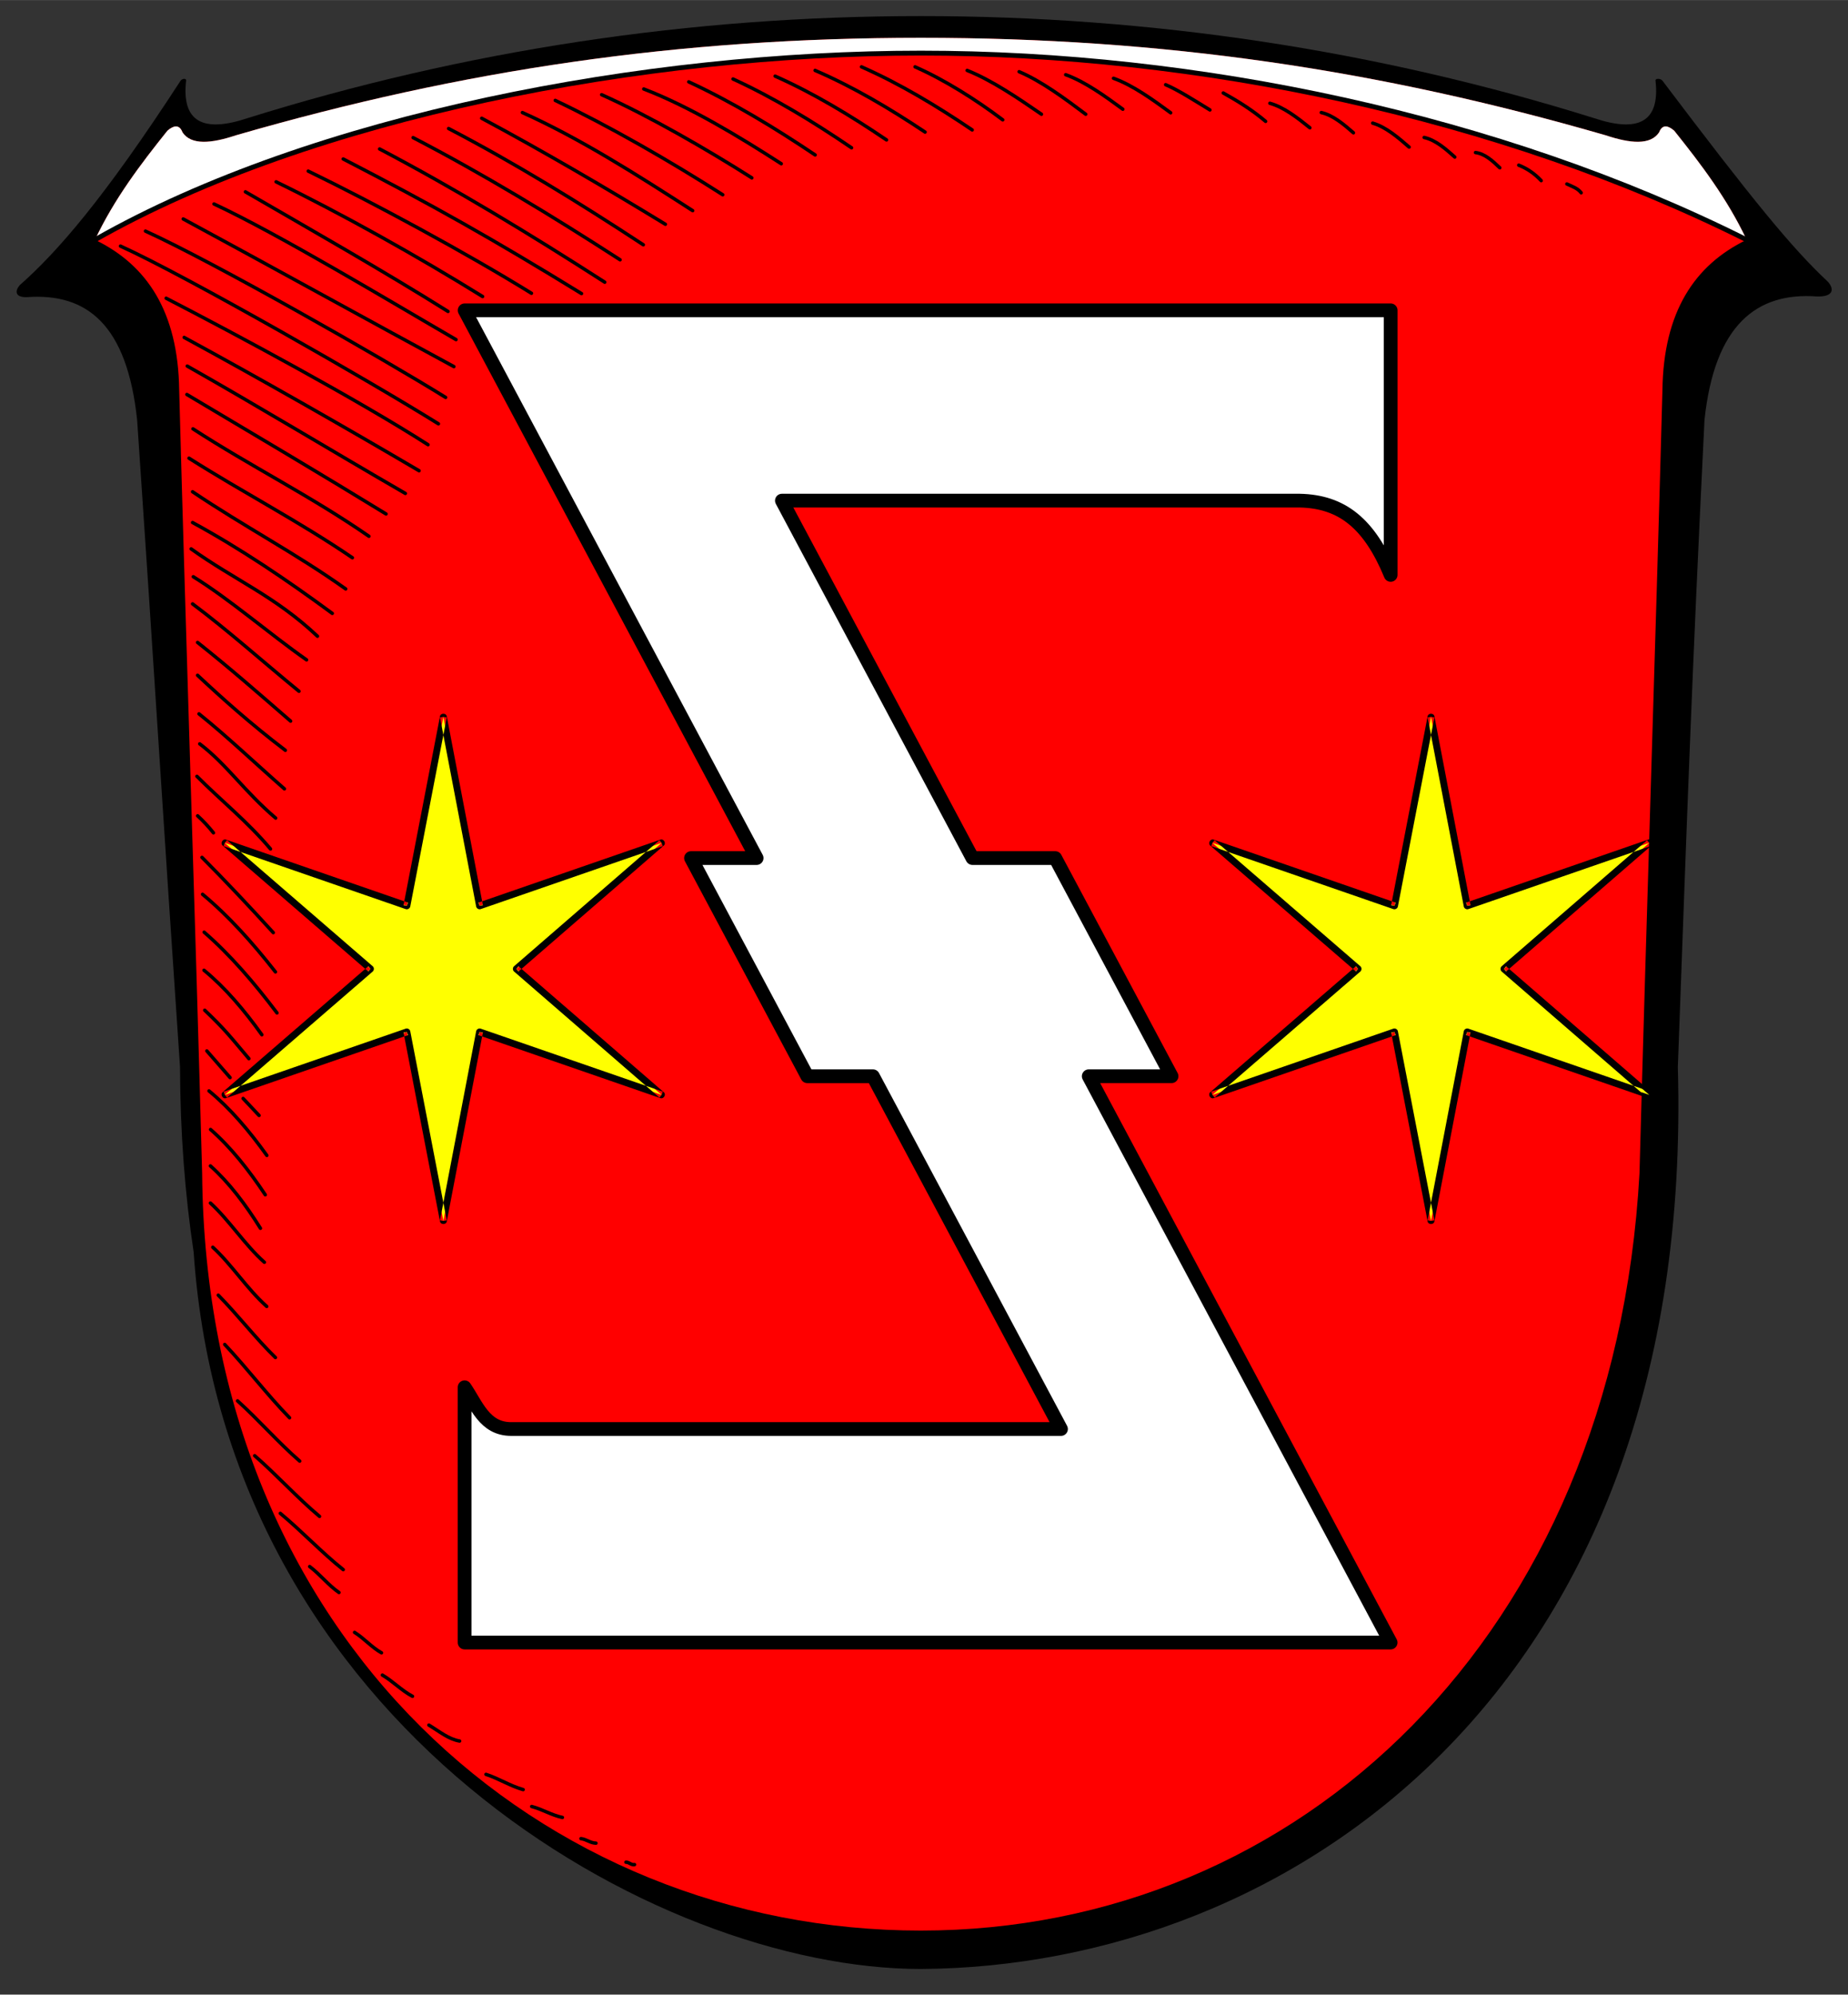 <?xml version="1.0" encoding="iso-8859-1"?>
<!DOCTYPE svg PUBLIC "-//W3C//DTD SVG 1.0//EN" "http://www.w3.org/TR/2001/REC-SVG-20010904/DTD/svg10.dtd">
<!-- Creator: CorelDRAW -->
<svg xmlns="http://www.w3.org/2000/svg" xmlns:odm="http://product.corel.com/CGS/11/cddns/" xmlns:corel-charset="http://product.corel.com/CGS/11/cddns/" xml:space="preserve" width="7.48in" height="8.071in" style="shape-rendering:geometricPrecision; text-rendering:geometricPrecision; image-rendering:optimizeQuality; fill-rule:evenodd"
     viewBox="0 0 7480.31 8070.87">
 <rect x="0" y="0" width="7480.31" height="8070.87" fill="#333333" stroke="none"/>
 <defs>
  <style type="text/css">
   <![CDATA[
    .str1 {stroke:#000000;stroke-width:13.89;stroke-linecap:round;stroke-linejoin:round}
    .str0 {stroke:#000000;stroke-width:19.685;stroke-linecap:round;stroke-linejoin:round}
    .str2 {stroke:#000000;stroke-width:55.555;stroke-linejoin:round}
    .fil3 {fill:none}
    .fil0 {fill:#000000}
    .fil1 {fill:#FF0000}
    .fil4 {fill:#FFFF00}
    .fil2 {fill:#FFFFFF}
   ]]>
  </style>
 </defs>
 <g id="Rahmen">
  <path class="fil0" d="M3727.26 7967.28c1483.18,-8.776 3135.85,-1116.65 3064.31,-3650.04 38.122,-1038.91 56.614,-1578.92 107.823,-2617.83 40.799,-385.24 210.98,-518.039 455.469,-499.992 65.705,2.043 71.898,-29.221 43.217,-60.429 -144.5,-134.547 -308.457,-335.815 -669.13,-813.083 -8.299,-9.811 -28.972,-9.126 -27.819,-0.35 18.953,166.921 -68.031,212.22 -246.87,152.831 -883.358,-276.406 -1797.46,-413.559 -2727,-413.559 -929.543,0 -1843.65,137.154 -2727,413.559 -178.839,59.39 -265.823,14.091 -246.87,-152.831 1.154,-8.776 -13.89,-9.461 -22.189,0.35 -310.047,477.252 -499.106,693.331 -651.374,827.85 -18.721,21.244 -21.492,49.52 28.276,48.476 244.488,-18.047 406.224,111.937 447.024,497.177 70.839,1038.91 102.701,1578.92 173.539,2617.83 0.772,265.772 19.992,515.209 55.154,748.886 130.138,1915.2 1869.71,2901.15 2943.44,2901.15z"/>
  <path class="fil1" d="M3727.26 7811.83c1528.96,0 2805.77,-1190.43 2909.01,-3064.01 28.453,-1056.3 64.449,-2112.61 92.898,-3168.91 4.083,-317.823 130.579,-507.24 340.839,-608.803 -78.484,-166.307 -184.224,-305.382 -293.039,-441.366 -21.374,-18.52 -47.35,-30.106 -61.39,6.898 -35.205,51.988 -115.366,45.177 -215.965,11.65 -917.571,-265.476 -1790.51,-394.508 -2772.35,-394.508 -981.843,0 -1854.78,129.031 -2772.35,394.508 -100.598,33.528 -180.76,40.339 -215.965,-11.65 -14.039,-37.004 -40.016,-25.417 -61.39,-6.898 -108.815,135.984 -214.555,275.059 -293.039,441.366 210.26,101.563 336.756,290.98 340.839,608.803 28.449,1056.3 64.445,2112.61 92.898,3168.91 15.484,1891.13 1380.05,3064.01 2909.01,3064.01z"/>
  <path class="fil2" d="M7070 970.102c-78.484,-166.307 -184.224,-305.382 -293.039,-441.366 -21.374,-18.52 -47.35,-30.106 -61.39,6.898 -35.205,51.988 -115.366,45.177 -215.965,11.65 -917.571,-265.476 -1790.51,-394.508 -2772.35,-394.508 -981.843,0 -1854.78,129.031 -2772.35,394.508 -100.598,33.528 -180.76,40.339 -215.965,-11.65 -14.039,-37.004 -40.016,-25.417 -61.39,-6.898 -108.815,135.984 -214.555,275.059 -293.039,441.366 883.161,-502.362 2228.5,-755.449 3342.75,-755.449 1114.25,0 2339.02,253.087 3342.75,755.449z"/>
  <path class="fil3 str0" d="M384.508 970.102c883.161,-502.362 2228.5,-755.449 3342.75,-755.449 1114.25,0 2339.02,253.087 3342.75,755.449"/>
 </g>
 <g id="Schraffur">
  <path class="fil3 str1" d="M2435.35 383.004c190.476,85.181 426.11,221.063 607.929,336.496"/>
  <path class="fil3 str1" d="M2605.85 359.886c184.921,70.843 386.469,192.898 556.559,302.465"/>
  <path class="fil3 str1" d="M2787.91 330.988c175.362,81.402 345.433,184.205 511.614,295.724"/>
  <path class="fil3 str1" d="M2967.07 319.429c164.972,75.736 324.39,172.728 479.827,278.386"/>
  <path class="fil3 str1" d="M3137.57 307.87c155.528,69.122 305.264,159.335 450.929,258.157"/>
  <path class="fil3 str1" d="M3299.39 284.752c153.638,66.287 301.437,153.598 445.15,249.488"/>
  <path class="fil3 str1" d="M3487.23 270.303c154.583,68.177 303.35,157.425 448.039,255.268"/>
  <path class="fil3 str1" d="M3703.96 270.303c118.685,52.122 247.354,133.252 354.921,214.488"/>
  <path class="fil3 str1" d="M4313.7 302.091c79.13,28.63 159.272,86.843 231.307,139.677"/>
  <path class="fil3 str1" d="M2114.59 455.248c233.421,104.925 463.008,251.244 689.244,397.008"/>
  <path class="fil3 str1" d="M3914.91 284.752c100.622,40.272 205.791,112.039 300.661,177.244"/>
  <path class="fil3 str1" d="M4507.31 316.539c79.13,28.63 159.272,86.843 231.307,139.677"/>
  <path class="fil3 str1" d="M4718.27 342.547c52.319,22.331 117.965,64.843 179.291,102.11"/>
  <path class="fil3 str1" d="M5140.17 417.681c57.634,16.091 112.748,59.701 161.953,99.221"/>
  <path class="fil3 str1" d="M4125.26 289.925c90.953,38.665 184.874,108.567 269.48,172.071"/>
  <path class="fil3 str1" d="M5348.24 455.248c47.689,10.665 91.457,48.087 130.165,81.882"/>
  <path class="fil3 str1" d="M5556.3 497.988c53.114,15.386 103.071,58.173 147.504,96.937"/>
  <path class="fil3 str1" d="M5764.67 556.087c45.768,9.874 87.378,46.358 124.083,79.295"/>
  <path class="fil3 str1" d="M5972.43 617.075c37.74,4.335 70.161,34.535 98.378,61.654"/>
  <path class="fil3 str1" d="M6147.49 668.181c35.618,14.055 65.087,35.087 90.921,62.563"/>
  <path class="fil3 str1" d="M6342.31 744.224c26.642,12.543 43.201,17.221 57.921,35.646"/>
  <path class="fil3 str1" d="M4951.43 376.012c60.622,33.748 119.161,70.185 171.531,114.882"/>
  <path class="fil3 str1" d="M1815.77 519.874c265.776,138.512 528.528,299.854 788.224,470.445"/>
  <path class="fil3 str1" d="M1672.15 556.693c281.965,146.311 561.346,315.669 837.835,494.35"/>
  <path class="fil3 str1" d="M2247.52 406.122c218.811,104.071 466.807,246.803 677.929,381.772"/>
  <path class="fil3 str1" d="M1536.64 602.626c305.917,160.894 609.925,345.244 911.272,539.051"/>
  <path class="fil3 str1" d="M1389.26 643.083c360.083,185.894 607.087,324.992 964.626,544.736"/>
  <path class="fil3 str1" d="M1117.62 735.555c266.331,129.646 575.563,302.744 835.846,464.13"/>
  <path class="fil3 str1" d="M993.362 776.012c258.906,149.846 560.933,321.547 820.134,484.016"/>
  <path class="fil3 str1" d="M741.689 885.803c256.752,138.256 827.831,453.134 1095.57,597.421"/>
  <path class="fil3 str1" d="M588.795 934.949c276.307,125.571 961.689,515.705 1215.02,672.984"/>
  <path class="fil3 str1" d="M1247.66 692.209c265.291,128.606 644.398,334.016 903.598,494.323"/>
  <path class="fil3 str1" d="M487.654 995.634c267.815,121.134 1025.11,555.807 1286.95,719.142"/>
  <path class="fil3 str1" d="M757.917 1481.11c284.72,161.197 577.602,338.642 882.878,515.346"/>
  <path class="fil3 str1" d="M672.598 1206.59c287.76,148.5 777.547,411.85 1059.98,592.709"/>
  <path class="fil3 str1" d="M756.402 1596.1c266.465,158.406 537.122,318.48 806.248,483.417"/>
  <path class="fil3 str1" d="M765.071 1853.89c224.335,142.008 444.528,255.118 661.295,402.807"/>
  <path class="fil3 str1" d="M745.449 1365.22c296.488,160.929 650.728,362.976 950.882,539.406"/>
  <path class="fil3 str1" d="M779.52 2114.24c193.063,104.996 381.146,231.878 565.508,367.685"/>
  <path class="fil3 str1" d="M773.74 2220.89c175.457,125.913 338.984,190.52 511.331,353.378"/>
  <path class="fil3 str1" d="M781.035 1735.11c235.803,152.886 474.984,270.559 712.382,434.736"/>
  <path class="fil3 str1" d="M782.409 2333.59c150.535,93.102 305.319,228.819 458.476,336.311"/>
  <path class="fil3 str1" d="M799.748 2732.38c99.461,93.094 217.008,198.409 355.264,303.484"/>
  <path class="fil3 str1" d="M779.52 2443.41c142.846,106.803 282.531,232.122 430.701,353.52"/>
  <path class="fil3 str1" d="M805.528 2888.43c114.382,91.744 226.594,199.205 345.685,303.484"/>
  <path class="fil3 str1" d="M808.417 3009.8c109.516,83.268 179.067,190.72 307.37,300.291"/>
  <path class="fil3 str1" d="M797.161 3141.21c96.854,97.169 204.701,183.319 297.791,293.906"/>
  <path class="fil3 str1" d="M800.051 3301.06c24.476,22.35 45.177,45.283 63.909,68.713"/>
  <path class="fil3 str1" d="M799.748 2599.45c130.047,103.339 245.469,204.394 376.512,318.346"/>
  <path class="fil3 str1" d="M826.362 3771.89c105.5,91.705 202.787,204.85 294.882,326.744"/>
  <path class="fil3 str1" d="M825.756 3925.85c86.177,70.784 163.071,161.85 234.197,261.047"/>
  <path class="fil3 str1" d="M817.693 3469.27c93.89,94.165 191.142,197.665 288.496,304.394"/>
  <path class="fil3 str1" d="M828.646 4087.68c82.453,78.236 102.858,106.228 178.78,195.85"/>
  <path class="fil3 str1" d="M984.008 4444.73l64.685 68.716"/>
  <path class="fil3 str1" d="M845.984 4414.22c86.177,70.784 163.071,161.85 234.197,261.047"/>
  <path class="fil3 str1" d="M852.37 4570.27c82.134,71.795 154.736,163.933 221.425,264.24"/>
  <path class="fil3 str1" d="M883.551 5240.7c79.15,80.102 151.697,175.016 231.307,252.378"/>
  <path class="fil3 str1" d="M851.764 4717.65c76.098,68.035 142.319,156.193 202.409,252.378"/>
  <path class="fil3 str1" d="M861.343 5046.72c76.858,70.461 138.909,168.831 218.374,239.606"/>
  <path class="fil3 str1" d="M1030.89 5890.29c89.406,77.882 172.76,170.362 262.488,245.547"/>
  <path class="fil3 str1" d="M961.575 5668.38c85.791,77.248 165.374,169.169 251.535,243.709"/>
  <path class="fil3 str1" d="M1134.66 6123.59c86.847,71.984 167.531,158.394 254.728,227.744"/>
  <path class="fil3 str1" d="M1435.19 6605.27c38.803,24.118 69.272,60.591 109.028,82.65"/>
  <path class="fil3 str1" d="M1547.89 6778.05c43.055,25.197 77.815,62.709 121.799,85.843"/>
  <path class="fil3 str1" d="M1736.03 6980.33c43.902,26.657 79.559,56.909 124.386,64.543"/>
  <path class="fil3 str1" d="M2533.61 7535.17c12.996,-0.575 21.374,12.37 34.803,9.638"/>
  <path class="fil3 str1" d="M1253.44 6338.81c41.988,31.539 75.681,75.575 118.606,105"/>
  <path class="fil3 str1" d="M1967.21 7179.73c52.512,17.185 97.031,46.457 150.394,61.654"/>
  <path class="fil3 str1" d="M2152.16 7309.77c43.681,11.299 79.898,35.035 124.386,44.315"/>
  <path class="fil3 str1" d="M2351.55 7439.81c22.012,2.429 38.15,17.961 60.811,18.307"/>
  <path class="fil3 str1" d="M819.976 3618.63c105.5,87.638 202.787,196.492 294.882,313.972"/>
  <path class="fil3 str1" d="M779.52 1989.71c210.783,142.071 417.063,248.78 619.787,393.228"/>
  <path class="fil3 str1" d="M866.213 825.138c264.248,123.193 711.996,393.776 979.697,548.827"/>
  <path class="fil3 str1" d="M1949.87 478.366c251.748,135.039 499.433,280.02 743.524,428.937"/>
  <path class="fil3 str1" d="M851.764 4867.92c76.858,70.461 138.909,168.831 218.374,239.606"/>
  <path class="fil3 str1" d="M909.559 5440.09c89.406,94.681 172.76,204.886 262.488,296.634"/>
  <path class="fil3 str1" d="M837.315 4252.4l94.024 107.835"/>
 </g>
 <g id="Entwurf">
  <g>
   <path class="fil4" d="M5644.72 3665.37l147.713 -764.929 146.311 764.929 737.169 -254.976 -588.516 509.957 588.516 509.949 -737.169 -254.976 -146.311 764.929 -147.713 -764.929 -737.177 254.976 589.925 -509.949 -589.925 -509.957 737.177 254.976z"/>
   <path class="fil0" d="M5631.1 3662.76l147.713 -764.929 27.236 5.213 -147.713 764.929 -27.236 -5.213zm147.713 -764.929c2.531,-13.126 24.724,-13.13 27.236,0l-13.618 2.606 -13.618 -2.606zm27.236 0l146.311 764.929 -27.236 5.213 -146.311 -764.929 27.236 -5.213zm137.197 780.72c-7.488,2.591 -16.626,-2.76 -18.122,-10.579l13.618 -2.606 4.504 13.185zm-9.008 -26.37l737.169 -254.976 9.008 26.37 -737.169 254.976 -9.008 -26.37zm737.169 -254.976c12.653,-4.374 23.716,14.917 13.567,23.713l-9.063 -10.528 -4.504 -13.185zm13.567 23.713l-588.516 509.957 -18.126 -21.055 588.516 -509.957 18.126 21.055zm-606.642 509.957c-5.992,-5.193 -5.992,-15.862 0,-21.055l9.063 10.528 -9.063 10.528zm18.126 -21.055l588.516 509.949 -18.126 21.055 -588.516 -509.949 18.126 -21.055zm588.516 509.949c10.15,8.795 -0.913,28.087 -13.567,23.713l4.504 -13.185 9.063 -10.528zm-13.567 23.713l-737.169 -254.976 9.008 -26.37 737.169 254.976 -9.008 26.37zm-746.283 -270.768c1.496,-7.819 10.634,-13.169 18.122,-10.579l-4.504 13.185 -13.618 -2.606zm27.236 5.213l-146.311 764.929 -27.236 -5.213 146.311 -764.929 27.236 5.213zm-146.311 764.929c-2.512,13.13 -24.705,13.126 -27.236,0l13.618 -2.606 13.618 2.606zm-27.236 0l-147.713 -764.929 27.236 -5.213 147.713 764.929 -27.236 5.213zm-138.598 -780.72c7.476,-2.587 16.618,2.772 18.122,10.579l-13.618 2.606 -4.504 -13.185zm9.008 26.37l-737.177 254.976 -9.008 -26.37 737.177 -254.976 9.008 26.37zm-737.177 254.976c-12.658,4.378 -23.728,-14.929 -13.567,-23.713l9.063 10.528 4.504 13.185zm-13.567 -23.713l589.925 -509.949 18.126 21.055 -589.925 509.949 -18.126 -21.055zm608.051 -509.949c6.012,5.197 6.012,15.858 0,21.055l-9.063 -10.528 9.063 -10.528zm-18.126 21.055l-589.925 -509.957 18.126 -21.055 589.925 509.957 -18.126 21.055zm-589.925 -509.957c-10.161,-8.783 0.909,-28.091 13.567,-23.713l-4.504 13.185 -9.063 10.528zm13.567 -23.713l737.177 254.976 -9.008 26.37 -737.177 -254.976 9.008 -26.37zm746.291 270.768c-1.504,7.807 -10.646,13.165 -18.122,10.579l4.504 -13.185 13.618 2.606z"/>
  </g>
  <path class="fil2 str2" d="M5629.15 1255.48l-3748.39 0 1181.93 2216.45 -265.661 0 470.772 882.823 265.661 0 761.248 1427.54 -2226.28 0c-107.35,-0.291 -138.555,-97.461 -187.835,-169.051l0 1033.09 3748.37 0 -1222 -2291.58 335.252 0 -470.772 -882.823 -335.252 0 -771.264 -1446.33 2096.69 0c170.669,3.858 281.146,91.996 367.531,300.535l0 -1070.66z"/>
  <g>
   <path class="fil4" d="M1646.99 3665.37l147.713 -764.929 146.311 764.929 737.169 -254.976 -588.516 509.957 588.516 509.949 -737.169 -254.976 -146.311 764.929 -147.713 -764.929 -737.177 254.976 589.925 -509.949 -589.925 -509.957 737.177 254.976z"/>
   <path class="fil0" d="M1633.37 3662.76l147.713 -764.929 27.252 5.213 -147.713 764.929 -27.252 -5.213zm147.713 -764.929c2.535,-13.134 24.74,-13.138 27.252,0l-13.626 2.606 -13.626 -2.606zm27.252 0l146.311 764.929 -27.252 5.213 -146.311 -764.929 27.252 -5.213zm137.189 780.724c-7.492,2.591 -16.634,-2.764 -18.13,-10.583l13.626 -2.606 4.504 13.189zm-9.008 -26.378l737.169 -254.976 9.008 26.378 -737.169 254.976 -9.008 -26.378zm737.169 -254.976c12.661,-4.378 23.724,14.921 13.571,23.721l-9.067 -10.531 -4.504 -13.189zm13.571 23.721l-588.516 509.957 -18.134 -21.063 588.516 -509.957 18.134 21.063zm-606.65 509.957c-5.996,-5.197 -5.996,-15.866 0,-21.063l9.067 10.531 -9.067 10.531zm18.134 -21.063l588.516 509.949 -18.134 21.063 -588.516 -509.949 18.134 -21.063zm588.516 509.949c10.153,8.799 -0.909,28.098 -13.571,23.721l4.504 -13.189 9.067 -10.531zm-13.571 23.721l-737.169 -254.976 9.008 -26.378 737.169 254.976 -9.008 26.378zm-746.291 -270.772c1.496,-7.819 10.638,-13.173 18.13,-10.583l-4.504 13.189 -13.626 -2.606zm27.252 5.213l-146.311 764.929 -27.252 -5.213 146.311 -764.929 27.252 5.213zm-146.311 764.929c-2.512,13.138 -24.716,13.134 -27.252,0l13.626 -2.606 13.626 2.606zm-27.252 0l-147.713 -764.929 27.252 -5.213 147.713 764.929 -27.252 5.213zm-138.591 -780.724c7.48,-2.587 16.626,2.776 18.13,10.583l-13.626 2.606 -4.504 -13.189zm9.008 26.378l-737.177 254.976 -9.008 -26.378 737.177 -254.976 9.008 26.378zm-737.177 254.976c-12.665,4.378 -23.736,-14.937 -13.571,-23.721l9.067 10.531 4.504 13.189zm-13.571 -23.721l589.925 -509.949 18.134 21.063 -589.925 509.949 -18.134 -21.063zm608.059 -509.949c6.016,5.201 6.016,15.862 0,21.063l-9.067 -10.531 9.067 -10.531zm-18.134 21.063l-589.925 -509.957 18.134 -21.063 589.925 509.957 -18.134 21.063zm-589.925 -509.957c-10.165,-8.783 0.906,-28.098 13.571,-23.721l-4.504 13.189 -9.067 10.531zm13.571 -23.721l737.177 254.976 -9.008 26.378 -737.177 -254.976 9.008 -26.378zm746.299 270.772c-1.504,7.807 -10.65,13.169 -18.13,10.583l4.504 -13.189 13.626 2.606z"/>
  </g>
 </g>
</svg>

